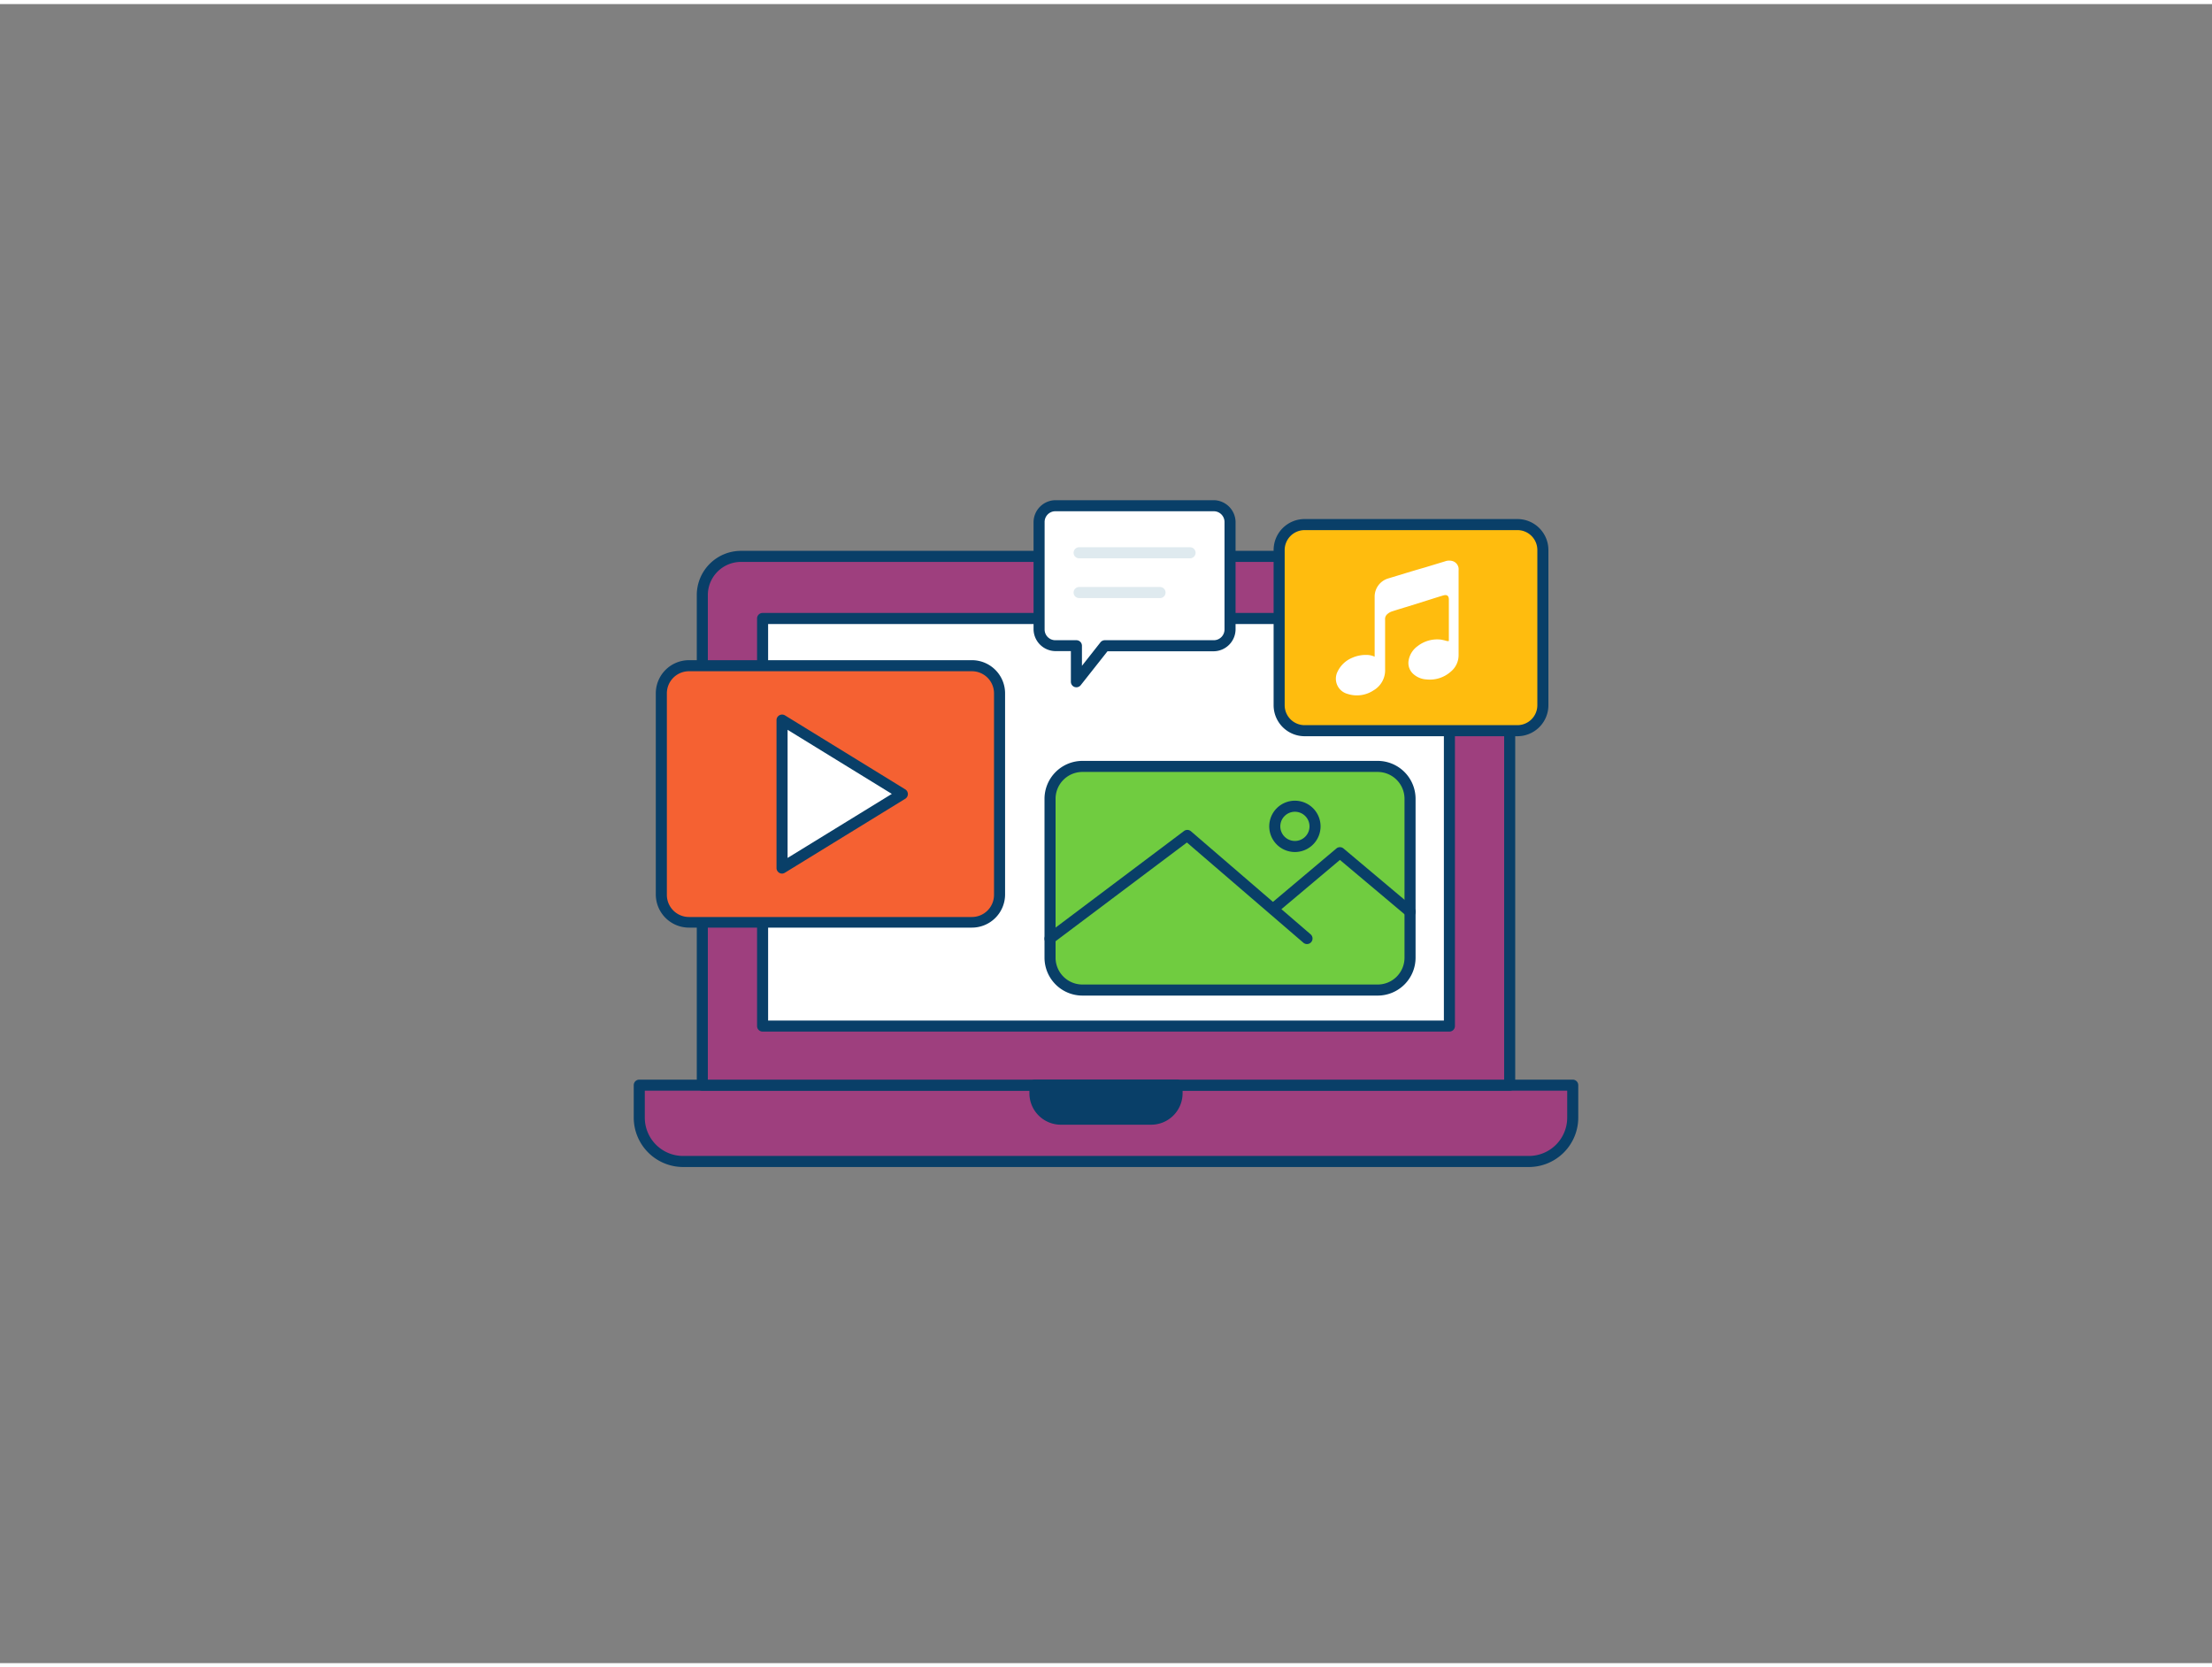 <svg xmlns="http://www.w3.org/2000/svg" viewBox="0 0 400 300" width="406" height="306" class="illustration styles_illustrationTablet__1DWOa"><rect x="0" y="0" width="400" height="300" fill="#808080" stroke="none"/><g id="_69__digital_content_outline" data-name="#69__digital_content_outline"><path d="M115.6,195.49H284.4a0,0,0,0,1,0,0v5.87a7.93,7.93,0,0,1-7.93,7.93H123.53a7.93,7.93,0,0,1-7.93-7.93v-5.87A0,0,0,0,1,115.6,195.49Z" fill="#9E3F7E"></path><path d="M276.47,210.29H123.53a8.94,8.94,0,0,1-8.93-8.92v-5.88a1,1,0,0,1,1-1H284.4a1,1,0,0,1,1,1v5.88A8.94,8.94,0,0,1,276.47,210.29ZM116.6,196.49v4.88a6.93,6.93,0,0,0,6.93,6.92H276.47a6.93,6.93,0,0,0,6.93-6.92v-4.88Z" fill="#093f68"></path><path d="M134,99.83H266a7,7,0,0,1,7,7v88.62a0,0,0,0,1,0,0H127a0,0,0,0,1,0,0V106.87A7,7,0,0,1,134,99.83Z" fill="#9E3F7E"></path><path d="M273,196.49H127a1,1,0,0,1-1-1V106.87a8,8,0,0,1,8-8H266a8,8,0,0,1,8,8v88.62A1,1,0,0,1,273,196.49Zm-145-2H272V106.87a6,6,0,0,0-6-6H134a6,6,0,0,0-6,6Z" fill="#093f68"></path><rect x="137.9" y="111.1" width="124.21" height="73.71" fill="#fff"></rect><path d="M262.1,185.8H137.9a1,1,0,0,1-1-1V111.1a1,1,0,0,1,1-1H262.1a1,1,0,0,1,1,1v73.7A1,1,0,0,1,262.1,185.8Zm-123.2-2H261.1V112.1H138.9Z" fill="#093f68"></path><path d="M187.15,195.49h25.71a0,0,0,0,1,0,0V197a4.69,4.69,0,0,1-4.69,4.69H191.83a4.69,4.69,0,0,1-4.69-4.69v-1.46A0,0,0,0,1,187.15,195.49Z" fill="#093f68"></path><path d="M208.17,202.64H191.83a5.69,5.69,0,0,1-5.68-5.69v-1.46a1,1,0,0,1,1-1h25.7a1,1,0,0,1,1,1V197A5.69,5.69,0,0,1,208.17,202.64Zm-20-6.15V197a3.69,3.69,0,0,0,3.68,3.69h16.34a3.69,3.69,0,0,0,3.68-3.69v-.46Z" fill="#093f68"></path><circle cx="200" cy="104.74" r="0.98" fill="#9E3F7E"></circle><path d="M200,106.72a2,2,0,1,1,2-2A2,2,0,0,1,200,106.72Zm0-2s0,0,0,0l1,0Z" fill="#093f68"></path><rect x="189.88" y="137.85" width="65.1" height="40.44" rx="5.85" fill="#70cc40"></rect><path d="M249.13,179.29h-53.4a6.86,6.86,0,0,1-6.85-6.85V143.71a6.87,6.87,0,0,1,6.85-6.86h53.4a6.86,6.86,0,0,1,6.85,6.86v28.73A6.85,6.85,0,0,1,249.13,179.29Zm-53.4-40.44a4.86,4.86,0,0,0-4.85,4.86v28.73a4.86,4.86,0,0,0,4.85,4.85h53.4a4.85,4.85,0,0,0,4.85-4.85V143.71a4.86,4.86,0,0,0-4.85-4.86Z" fill="#093f68"></path><path d="M189.88,170a1,1,0,0,1-.8-.4,1,1,0,0,1,.2-1.4l24.8-18.65a1,1,0,0,1,1.25,0L237,168.21a1,1,0,0,1-1.31,1.52l-21.06-18.12-24.16,18.16A1,1,0,0,1,189.88,170Z" fill="#093f68"></path><path d="M255,165.14a1,1,0,0,1-.64-.24l-12.06-10.14-11.13,9.37a1,1,0,1,1-1.28-1.53l11.77-9.91a1,1,0,0,1,1.29,0l12.7,10.68a1,1,0,0,1,.12,1.41A1,1,0,0,1,255,165.14Z" fill="#093f68"></path><path d="M234.15,153.33a4.64,4.64,0,1,1,4.65-4.64A4.64,4.64,0,0,1,234.15,153.33Zm0-7.28a2.64,2.64,0,1,0,2.65,2.64A2.64,2.64,0,0,0,234.15,146.05Z" fill="#093f68"></path><rect x="119.63" y="119.68" width="61.08" height="46.36" rx="4.96" fill="#f56132"></rect><path d="M175.75,167H124.59a6,6,0,0,1-6-6V124.64a6,6,0,0,1,6-6h51.16a6,6,0,0,1,6,6v36.44A6,6,0,0,1,175.75,167Zm-51.16-46.36a4,4,0,0,0-4,4v36.44a4,4,0,0,0,4,4h51.16a4,4,0,0,0,4-4V124.64a4,4,0,0,0-4-4Z" fill="#093f68"></path><polygon points="163.18 142.86 141.42 156.23 141.42 129.49 163.18 142.86" fill="#fff"></polygon><path d="M141.42,157.23a1,1,0,0,1-.49-.13,1,1,0,0,1-.51-.87V129.49a1,1,0,0,1,.51-.88,1,1,0,0,1,1,0L163.7,142a1,1,0,0,1,0,1.7l-21.76,13.37A1,1,0,0,1,141.42,157.23Zm1-26v23.17l18.85-11.58Z" fill="#093f68"></path><path d="M219.49,90.71H190.84a2.93,2.93,0,0,0-2.94,2.94v19.44a2.94,2.94,0,0,0,2.94,2.94h3.81v6.51l5.13-6.51h19.71a2.94,2.94,0,0,0,2.94-2.94V93.65A2.93,2.93,0,0,0,219.49,90.71Z" fill="#fff"></path><path d="M194.65,123.54a1.26,1.26,0,0,1-.33-.05,1,1,0,0,1-.67-.95V117h-2.81a4,4,0,0,1-3.94-3.94V93.65a4,4,0,0,1,3.94-3.94h28.65a4,4,0,0,1,3.94,3.94v19.44a4,4,0,0,1-3.94,3.94H200.27l-4.84,6.13A1,1,0,0,1,194.65,123.54Zm-3.81-31.83a1.94,1.94,0,0,0-1.94,1.94v19.44a1.94,1.94,0,0,0,1.94,1.94h3.81a1,1,0,0,1,1,1v3.63l3.35-4.25a1,1,0,0,1,.78-.38h19.71a1.94,1.94,0,0,0,1.94-1.94V93.65a1.94,1.94,0,0,0-1.94-1.94Z" fill="#093f68"></path><path d="M215.2,100.22H195.14a1,1,0,0,1,0-2H215.2a1,1,0,0,1,0,2Z" fill="#dfeaef"></path><path d="M209.77,107.41H195.14a1,1,0,0,1,0-2h14.63a1,1,0,0,1,0,2Z" fill="#dfeaef"></path><rect x="231.31" y="94.12" width="47.7" height="37.27" rx="4.61" fill="#ffbc0e"></rect><path d="M274.4,132.39H235.91a5.61,5.61,0,0,1-5.6-5.61V98.72a5.6,5.6,0,0,1,5.6-5.6H274.4a5.6,5.6,0,0,1,5.6,5.6v28.06A5.61,5.61,0,0,1,274.4,132.39ZM235.91,95.12a3.61,3.61,0,0,0-3.6,3.6v28.06a3.61,3.61,0,0,0,3.6,3.61H274.4a3.61,3.61,0,0,0,3.6-3.61V98.72a3.6,3.6,0,0,0-3.6-3.6Z" fill="#093f68"></path><g id="SBwUh1"><path d="M262,115.18v-7.51c0-.66-.33-.93-1-.74-.88.26-1.76.54-2.64.82l-3.76,1.18c-1,.3-2,.6-3,.93a2.51,2.51,0,0,0-.76.48,1.17,1.17,0,0,0-.37,1c0,3,0,5.94,0,8.91a4.2,4.2,0,0,1-2.08,3.84,5.43,5.43,0,0,1-4.7.65,2.84,2.84,0,0,1-1.79-4.08,5.07,5.07,0,0,1,2.57-2.43,6.14,6.14,0,0,1,2.63-.54,3.56,3.56,0,0,1,1.48.32v-.28c0-3.53,0-7.07,0-10.6a3.43,3.43,0,0,1,2.42-3.26c2.23-.67,4.45-1.37,6.68-2l3.62-1.1a2.21,2.21,0,0,1,1.3-.07,1.56,1.56,0,0,1,1.16,1.3,4.84,4.84,0,0,1,0,.53c0,5.07,0,10.13,0,15.19a3.85,3.85,0,0,1-1.42,3,5.69,5.69,0,0,1-4.39,1.4,3.86,3.86,0,0,1-2.33-.94,2.67,2.67,0,0,1-.89-2.53,4,4,0,0,1,1.62-2.55,5.75,5.75,0,0,1,4.21-1.18,9.41,9.41,0,0,1,1.14.27Z" fill="#fff"></path></g></g></svg>